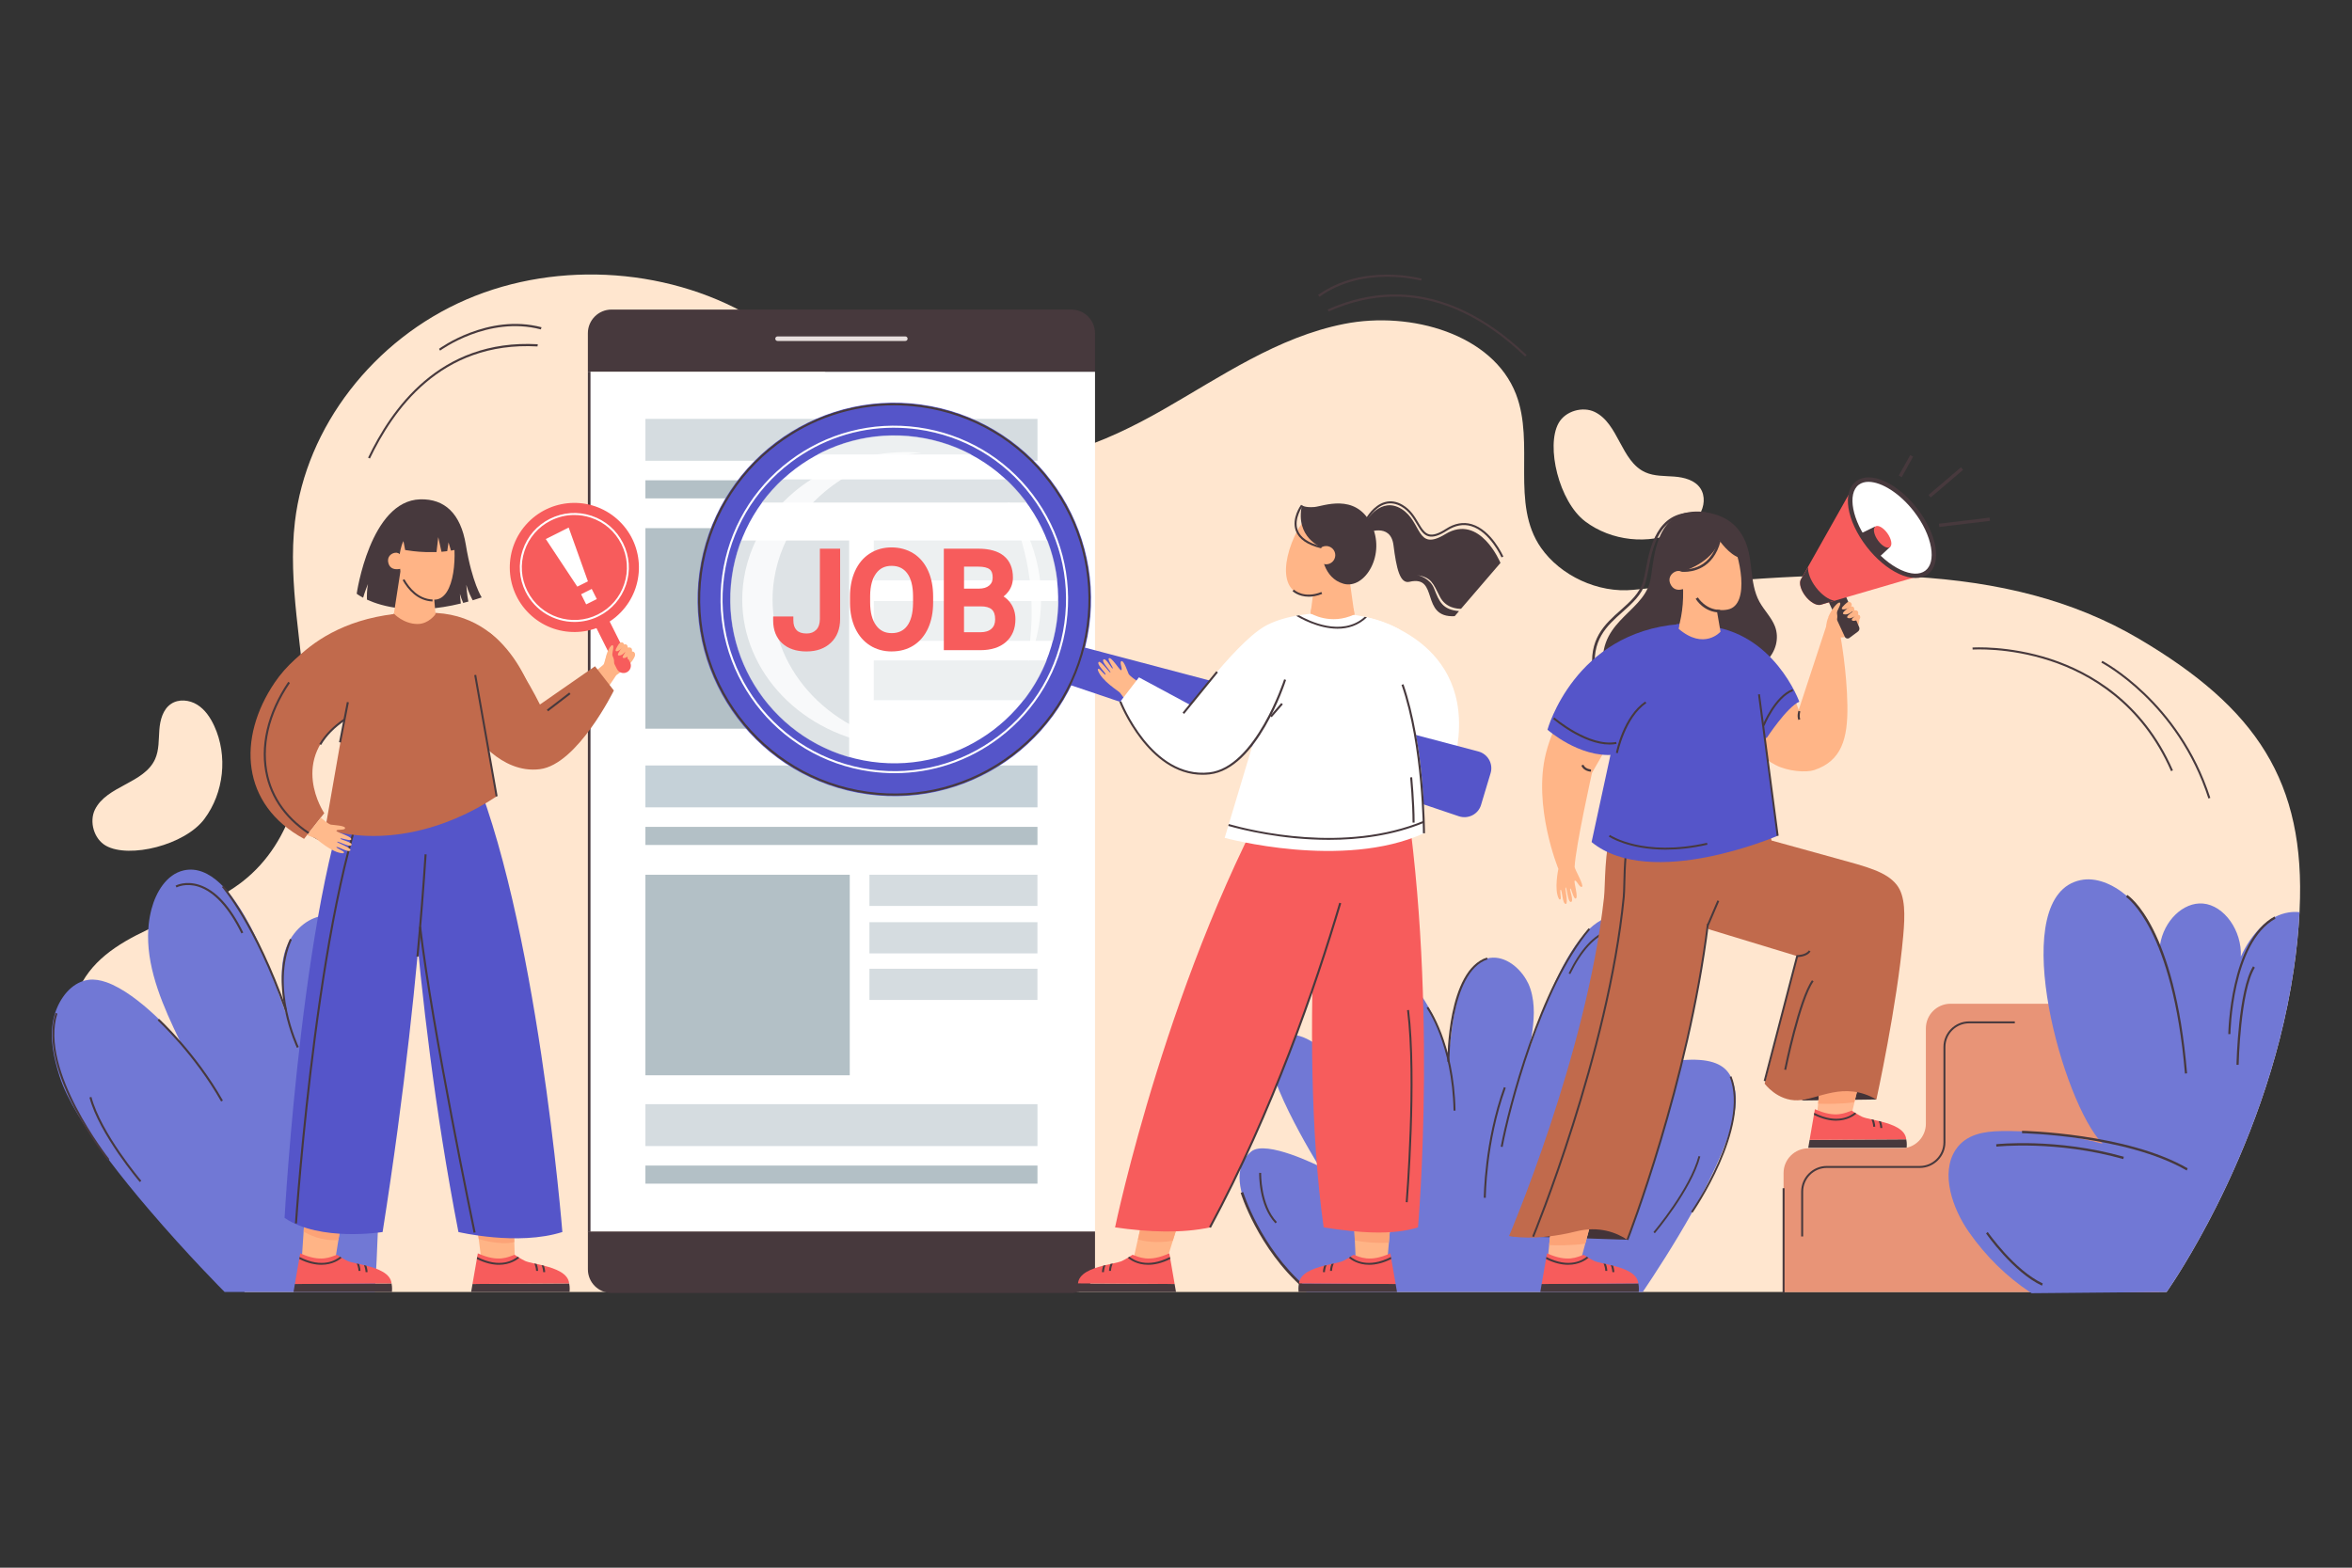 <?xml version="1.0" encoding="UTF-8"?>
<svg id="Layer_1" xmlns="http://www.w3.org/2000/svg" version="1.1" viewBox="0 0 900 600">
  <rect x="0" y="0" width="900" height="600" fill="#333333" stroke="none"/>
  <!-- Generator: Adobe Illustrator 29.0.1, SVG Export Plug-In . SVG Version: 2.1.0 Build 192)  -->
  <defs>
    <style>
      .st0 {
        fill: #ffb587;
      }

      .st1 {
        fill: #ffb78f;
      }

      .st2 {
        fill: #b3c0c6;
      }

      .st3 {
        fill: #443438;
      }

      .st4 {
        fill: #fff;
      }

      .st5 {
        fill: #c16a4c;
      }

      .st6 {
        fill: #fca377;
      }

      .st7 {
        fill: #ffe6cf;
      }

      .st8 {
        opacity: .8;
      }

      .st9 {
        fill: #7178d5;
      }

      .st10 {
        fill: #e8dfde;
      }

      .st11 {
        fill: #f75c5c;
      }

      .st12 {
        fill: #ffb486;
      }

      .st13 {
        fill: #c5d1d8;
      }

      .st14 {
        fill: #d5dce0;
      }

      .st15 {
        fill: #ffba8c;
      }

      .st16 {
        fill: #47393d;
      }

      .st17 {
        opacity: .44;
      }

      .st18 {
        fill: #e89477;
      }

      .st19 {
        fill: #5555c9;
      }
    </style>
  </defs>
  <path class="st7" d="M879.96,348.25c0,.29-.03.58-.05.87-.38,7.51-1.15,14.9-2.23,22.11-5.36,36.25-18.36,68.21-29.56,90.49-9.14,18.17-17.09,29.92-18.74,32.31-.22.31-.33.45-.33.45H93.66s-15.95-14.11-32.92-31.7c-2.32-4.61-4.71-9.37-7.09-13.96-.57-1.11-1.15-2.21-1.72-3.3-5.7-10.9-11.06-20.5-14.33-24.83-9.83-12.99-14.07-30.92-6.02-44.95,0,0,0,0,0-.02,6.11-10.64,17.23-16.54,29.19-21.85,8.84-3.92,18.15-7.52,26.21-12.46.27-.18.54-.34.8-.51,1.36-.85,2.7-1.76,3.99-2.72.35-.26.69-.53,1.04-.79,19.76-15.43,25.05-41.85,24.07-65.87-.96-24.02-6.85-48-4.02-71.89,4.31-36.26,30.08-69.67,65.6-85,35.5-15.33,79.51-12.04,111.96,8.36,27.5,17.29,48.24,46.26,80.73,52.51,25.57,4.93,51.52-5.93,73.8-18.64,22.26-12.7,43.9-27.86,69.45-32.9s56.85,3.99,65.7,26.89c7.3,18.87-2.17,41.98,9.56,58.79,7.44,10.66,21.82,17.48,35.38,16.1,78.85-8.1,142.33-11.44,193.56,18.82,44.66,26.39,63.72,54.45,61.35,103.69Z"/>
  <g>
    <path class="st9" d="M143.46,494.48h-57.51s-14.1-14.12-29.09-31.7c-5.16-6.05-10.43-12.5-15.26-18.93-4.4-5.85-8.46-11.69-11.74-17.18-3.18-5.3-5.65-10.29-7.04-14.64-2.23-6.95-3.86-14.35-2.46-21.52,1.21-6.15,5.07-12.54,10.72-14.77.92-.38,1.9-.63,2.92-.75,2.09-.25,4.35.12,6.69.93,6.29,2.2,13.13,7.6,18.49,12.58.55.51,1.09,1.02,1.6,1.52,4.67,4.49,7.91,8.3,8.15,8.59-.07-.14-.13-.27-.2-.41-6.14-12.66-12.22-26.46-12.07-40.2.02-1.38.09-2.75.23-4.13.21-1.97.56-3.94,1.07-5.9,1.71-6.52,5.76-13.35,12.33-14.84,5.02-1.13,9.71,1.02,13.99,5.05.34.31.66.64,1,.99.95.98,1.89,2.05,2.8,3.19.02,0,.02.02.03.04.29.37.57.74.86,1.12,3.34,4.44,6.35,9.82,8.99,15.3.02.03.03.07.05.11,4.26,8.9,7.52,18.03,9.51,23.7.07.21.15.42.23.63.54,1.54.99,2.79,1.31,3.66.15.39.28.71.38.94-.07-.41-.14-.82-.21-1.24-.16-.94-.31-1.89-.46-2.84-.53-3.39-.95-6.81-.97-10.19-.02-3.4.36-6.76,1.41-10,.26-.79.56-1.56.92-2.32h0c.3-.64.63-1.25.99-1.85,3.5-5.82,9.86-10.05,16.39-8.77,10.19,2,13.74,14.53,15.14,24.82,5.78,42.72.8,119.03.8,119.03Z"/>
    <path class="st16" d="M113.62,401.06c-.11-.23-11.03-23.21-2.67-41.74l.71.32c-8.21,18.19,2.55,40.85,2.66,41.07l-.7.34Z"/>
    <path class="st16" d="M41.24,444.13c-.27-.34-27.12-34.35-20.01-56.44l.74.24c-6.98,21.69,19.6,55.37,19.87,55.71l-.61.49Z"/>
    <path class="st16" d="M53.48,452.4c-.16-.18-15.54-18.34-19.25-32.37l.76-.2c3.66,13.86,18.94,31.89,19.09,32.07l-.6.51Z"/>
    <path class="st16" d="M84.61,421.58c-10.23-18.1-24.15-30.93-24.29-31.06l.53-.58c.14.13,14.14,13.03,24.44,31.25l-.68.39Z"/>
    <path class="st16" d="M109.01,386.7c-11.56-32.83-23.96-47.06-24.09-47.2l.59-.52c.13.14,12.63,14.48,24.24,47.46l-.74.26Z"/>
    <path class="st16" d="M92.38,357.25c-4.78-9.79-10.46-15.97-16.45-17.88-4.91-1.57-8.34.26-8.38.28l-.37-.69c.15-.08,3.76-2,8.99-.33,6.28,2,11.97,8.15,16.91,18.28l-.7.34Z"/>
  </g>
  <g>
    <path class="st9" d="M664.07,423.55c-.44,3.97-1.73,8.6-3.59,13.59-2.19,5.89-5.18,12.27-8.49,18.64-.02.03-.04.07-.06.1-1.43,2.74-2.91,5.47-4.43,8.16-6.92,12.31-14.37,23.73-18.9,30.44h-128.63c-11.72-12.8-35.6-42.04-21.14-53.79,5.64-4.58,25.87,5.62,25.87,5.62,0,0-24.64-39.65-17.89-46.86,12.7-13.57,32.75,17.79,33.26,18.6-.32-1.18-12.21-44.81,2.22-47.43,22.87-4.16,30.04,30.44,31.94,32.82,1.7-7.98,1.77-33.27,14.87-36.62,5.83-1.49,11.65,2.67,14.81,7.95.33.55.63,1.1.9,1.67.33.71.6,1.41.83,2.12.95,2.95,1.29,6,1.28,9.08-.03,3.07-.4,6.18-.88,9.25l-.42,2.58c-.06.38-.13.74-.19,1.12.09-.21.21-.5.35-.85.3-.8.7-1.93,1.19-3.33.07-.19.14-.38.2-.57,1.81-5.15,4.75-13.43,8.6-21.5.02-.05.03-.08.05-.1,2.38-4.97,5.1-9.87,8.12-13.89.26-.34.51-.68.78-1.01,0-.02,0-.03.03-.04.83-1.04,1.67-2.01,2.53-2.89.3-.32.6-.61.9-.9,3.87-3.66,8.11-5.61,12.65-4.58,5.94,1.35,9.59,7.55,11.14,13.47.46,1.77.77,3.56.96,5.35.14,1.25.2,2.49.22,3.74.13,12.47-5.36,25-10.91,36.48-.06.13-.12.25-.18.38.04-.04.45-.19,1.15-.41,3.66-1.15,15.29-4.22,23.82-4.36,9.53-.15,13.39,2.8,15.25,6.45.79,1.57,1.22,3.27,1.57,4.91.03.14.05.27.08.4.37,1.8.4,3.89.14,6.21Z"/>
    <path class="st16" d="M647.66,464.15c.23-.32,22.54-32.62,14.89-52.23l-.66.26c7.51,19.26-14.59,51.24-14.81,51.56l.58.41Z"/>
    <path class="st16" d="M633.23,472.01c.14-.16,14.05-16.64,17.4-29.38l-.68-.18c-3.31,12.58-17.12,28.93-17.25,29.1l.54.46Z"/>
    <path class="st16" d="M607.9,431.19c9.25-16.43,21.83-28.07,21.95-28.18l-.48-.52c-.13.12-12.78,11.83-22.09,28.36l.62.35Z"/>
    <path class="st16" d="M600.87,372.82c4.32-8.88,9.46-14.49,14.87-16.22,4.44-1.42,7.54.23,7.57.25l.34-.62c-.14-.07-3.4-1.82-8.12-.3-5.68,1.82-10.82,7.4-15.29,16.59l.64.31Z"/>
  </g>
  <g>
    <g>
      <g>
        <rect class="st4" x="224.95" y="142.26" width="194.06" height="329.09"/>
        <path class="st16" d="M419.01,127.53v14.72h-194.06v-14.72c0-5,4.05-9.05,9.05-9.05h175.95c5,0,9.05,4.05,9.05,9.05Z"/>
        <path class="st16" d="M224.95,471.34h194.06v14.47c0,5-4.05,9.05-9.05,9.05h-175.95c-5,0-9.05-4.05-9.05-9.05v-14.47Z"/>
        <rect class="st16" x="224.95" y="142.26" width="1" height="329.2"/>
      </g>
      <path class="st10" d="M346.43,130.5h-48.9c-.48,0-.87-.39-.87-.87s.39-.87.87-.87h48.9c.48,0,.87.39.87.87s-.39.87-.87.87Z"/>
    </g>
    <g>
      <g>
        <rect class="st2" x="246.97" y="334.79" width="78.19" height="76.75"/>
        <rect class="st14" x="332.69" y="334.79" width="64.29" height="11.94"/>
        <rect class="st14" x="332.69" y="352.95" width="64.29" height="11.94"/>
        <rect class="st14" x="332.69" y="370.77" width="64.29" height="11.94"/>
      </g>
      <rect class="st14" x="246.97" y="422.6" width="150.02" height="16.03"/>
      <rect class="st2" x="246.97" y="446.09" width="150.02" height="6.93"/>
      <rect class="st13" x="246.97" y="292.97" width="150.02" height="16.03"/>
      <rect class="st2" x="246.97" y="316.47" width="150.02" height="6.93"/>
      <rect class="st2" x="246.97" y="202.14" width="78.19" height="76.75"/>
      <rect class="st14" x="332.69" y="202.14" width="64.29" height="11.94"/>
      <rect class="st14" x="332.69" y="220.3" width="64.29" height="11.94"/>
      <rect class="st14" x="332.69" y="238.11" width="64.29" height="11.94"/>
      <rect class="st14" x="246.97" y="160.32" width="150.02" height="16.03"/>
      <rect class="st2" x="246.97" y="183.82" width="150.02" height="6.93"/>
    </g>
  </g>
  <path class="st16" d="M498.9,493.18c-17.61-15.41-24.09-36.45-24.15-36.66l.96-.29c.06.21,6.47,20.98,23.85,36.19l-.66.75Z"/>
  <path class="st7" d="M78.2,313.44c7.51-10.02,9.02-24.22,3.78-35.6-1.48-3.21-3.53-6.28-6.53-8.14-3-1.86-7.09-2.27-10.01-.29-3.13,2.11-4.19,6.21-4.47,9.98s-.07,7.69-1.62,11.14c-4.19,9.33-18.57,10.17-23.04,19.37-2.2,4.54-.43,11.19,4.26,13.81,8.88,4.96,30.12-.23,37.63-10.26Z"/>
  <path class="st7" d="M606.58,199.56c10.01,7.53,24.2,9.07,35.59,3.86,3.21-1.47,6.29-3.52,8.16-6.52,1.87-3,2.28-7.08.32-10.01-2.1-3.14-6.2-4.2-9.96-4.49-3.76-.29-7.69-.09-11.13-1.65-9.32-4.21-10.13-18.59-19.32-23.08-4.53-2.21-11.18-.46-13.82,4.23-4.98,8.86.17,30.12,10.17,37.66Z"/>
  <g>
    <path class="st16" d="M754.84,248.61l-.06-.78c.14-.01,13.79-.94,29.98,4.37,14.95,4.9,35.19,16.28,46.72,42.63l-.72.31c-11.42-26.09-31.45-37.35-46.25-42.2-16.04-5.26-29.54-4.34-29.68-4.33Z"/>
    <path class="st16" d="M804.09,253.63l.36-.7c.29.15,29.43,15.46,41.34,52.44l-.74.24c-11.8-36.67-40.66-51.84-40.95-51.99Z"/>
  </g>
  <g>
    <path class="st16" d="M205.67,132.59c-37.38-2.08-55.48,24.91-64.11,42.89l-.71-.32c8.72-18.18,27.07-45.52,64.94-43.41l-.12.85Z"/>
    <path class="st16" d="M206.95,126.07c-20.17-5.31-38.36,7.98-38.54,8.12l-.42-.68c.18-.14,18.69-13.67,39.23-8.26l-.26.83Z"/>
  </g>
  <g>
    <path class="st16" d="M508.43,119.21c34.18-15.26,60.72,3.51,75.18,17.23l.55-.56c-14.62-13.88-41.51-32.89-76.14-17.43l.41.75Z"/>
    <path class="st16" d="M504.91,113.58c16.95-12.15,38.69-6.21,38.91-6.15l.15-.79c-.22-.06-22.34-6.12-39.6,6.26l.54.68Z"/>
  </g>
  <g>
    <g>
      <polygon class="st12" points="184.39 483.91 181.95 464.17 196.43 464.17 197.06 483.91 184.39 483.91"/>
      <path class="st6" d="M196.79,475.38c-5.47,1.43-13.6-1.17-13.6-1.17l-.57-4.69,14.02,1.18.15,4.68Z"/>
    </g>
    <g>
      <polygon class="st12" points="115.34 483.91 116.67 464.17 131.15 464.17 128.01 483.91 115.34 483.91"/>
      <path class="st6" d="M130.48,468.38l-.99,6.23c-6.68.39-11.43-2.08-13.29-3.27l.41-6.06,13.88,3.1Z"/>
    </g>
    <path class="st19" d="M215.19,471.53s-9.67-121.44-35.78-180.48l-24.27,1.22s2.07,85.51,20.28,179.26c0,0,22.78,5.41,39.77,0Z"/>
    <path class="st19" d="M146.41,471.53s-23.89,3.86-37.52-5.41c0,0,7.26-131.67,29.48-174.85h26.13s-.85,70.98-18.09,180.25Z"/>
    <path class="st16" d="M138.95,228.77c.64-2.3,1.85-5.23,1.85-5.23-.42,2.2-.43,4.64-.39,5.95,5.67,2.6,17.52,5.99,35.92,1.49-.23-1.89-.34-3.68-.34-3.68.33,1.2.79,2.41,1.25,3.46.66-.17,1.32-.34,1.99-.53-.55-2.34-.79-6.4-.79-6.4.64,2.44,1.91,4.93,2.45,5.92,1.12-.34,2.26-.7,3.43-1.1,0,0-3.67-5.6-6.07-20.16-1.98-11.97-8.12-17.63-17.45-17.38-19.19.51-24.31,36.13-24.31,36.13,0,0,.82.65,2.47,1.53Z"/>
    <path class="st5" d="M205.3,271.01s-7.69-34.62-38.27-36.41c-47.07-2.76-61.54,27.86-61.54,27.86l99.81,8.55Z"/>
    <path class="st12" d="M156.57,199.89c5.2-2.97,14.32-3.1,16.41,3.93,1.93,6.49,1.62,26.06-7.07,25.69-9.08-.39-11.94-7.29-12.75-11.51-.29-1.52-1.78-15.14,3.41-18.11Z"/>
    <path class="st12" d="M153.37,217.66s-4.06,1.25-4.81-2.4c-.68-3.29,3.22-4.57,4.48-3.13l.33,5.53Z"/>
    <path class="st12" d="M211.72,288.47c9.66-7.95,24.1-30.04,24.1-30.04,1.01-.68,5.31-3.64,6.82-6.66.67-1.35.33-2.47-.8-2.42.15-1.26-.42-1.75-1.6-1.49-.08-1.19-.7-1.42-1.52-1.21-.36-2.81-6.09,3.11-6.47,4-.25.6-1.02,2.85-1.2,3.53-.25.9-27.69,20.92-27.69,20.92l8.37,13.37Z"/>
    <g>
      <path class="st11" d="M239.85,257.29c1.39-.7,1.96-2.39,1.26-3.79l-10.27-20.52c-.7-1.39-2.39-1.96-3.79-1.26-1.39.7-1.96,2.39-1.26,3.79l10.27,20.52c.7,1.39,2.39,1.96,3.79,1.26Z"/>
      <circle class="st11" cx="219.78" cy="217.2" r="24.71" transform="translate(-89.16 223.16) rotate(-45.77)"/>
      <path class="st4" d="M201.13,226.53c-2.49-4.98-2.9-10.64-1.14-15.92,1.76-5.29,5.47-9.57,10.45-12.06,4.98-2.49,10.63-2.9,15.92-1.14,5.29,1.76,9.57,5.47,12.06,10.45,2.49,4.98,2.9,10.64,1.14,15.92-1.76,5.29-5.47,9.57-10.45,12.06-2.99,1.5-6.17,2.2-9.3,2.2-7.65,0-15.03-4.22-18.68-11.52ZM210.78,199.23c-4.8,2.4-8.38,6.53-10.07,11.62-1.69,5.09-1.31,10.54,1.1,15.34,4.96,9.91,17.06,13.94,26.97,8.98,4.8-2.4,8.38-6.53,10.07-11.62,1.7-5.09,1.31-10.54-1.1-15.34s-6.53-8.38-11.62-10.07c-2.09-.69-4.23-1.04-6.37-1.04-3.08,0-6.14.72-8.98,2.14Z"/>
      <g>
        <polygon class="st4" points="220.9 224.52 224.97 222.49 217.61 201.91 208.84 206.3 220.9 224.52"/>
        <rect class="st4" x="223.09" y="226.2" width="4.55" height="4.33" transform="translate(529.11 331.69) rotate(153.41)"/>
      </g>
    </g>
    <g>
      <g>
        <path class="st12" d="M242.64,249.92c.42.36.43,1,.01,1.36-.74.65-1.74,1.23-2.2,1.07-.81-.29.17-1.46.91-2.33.32-.38.89-.43,1.27-.1h0Z"/>
        <path class="st12" d="M241.23,249.31c.23.36.18.83-.11,1.13-.74.76-2.05,1.75-2.74,1.31-.44-.28.49-1.57,1.3-2.59.39-.5,1.22-.39,1.56.15h0Z"/>
        <path class="st12" d="M239.37,247.77c.41.29.51.85.22,1.26-.61.88-1.65,1.93-2.81,1.86-.99-.07.38-1.89,1.23-3,.3-.39.85-.47,1.25-.19l.1.07Z"/>
        <path class="st12" d="M238.38,246.16c.49.39.53,1.12.09,1.57-.81.81-1.96,1.63-2.64,1.51-.73-.12.25-1.67,1.01-2.83.34-.52,1.06-.64,1.54-.25h0Z"/>
      </g>
      <path class="st12" d="M231.63,252.76c.3-2.99,2.1-6.26,2.83-5.78.73.48-.47,3.12-.06,4.04.54,1.21.99,2.34.02,4.83l-2.79-3.09Z"/>
    </g>
    <path class="st16" d="M113.64,468.26l-.78-.05c.09-1.32,8.93-132.16,31.39-174.68l.69.37c-22.38,42.37-31.22,173.05-31.3,174.37Z"/>
    <path class="st5" d="M132.69,270.19l-8.24,47.11c21.5,6.46,45.76.66,65.59-12.51l-8.22-46.46-15.29-23.28s-7.45,8.51-15.67-.19l-21.4,8.98,3.22,26.36Z"/>
    <path class="st5" d="M124.08,311.22s-14.3-20.95,7.84-35.88l12.68-35.66v-.24c-14.85-.08-30.81,9.01-39.45,21.74-14.45,21.29-13,46.76,11.2,59.88l7.74-9.85Z"/>
    <path class="st5" d="M234.89,264.27l-7.21-9.27-21.07,14.64s-10.86-22.08-19.8-27.79l-5.72,38.64s10.29,15.8,25.49,13.9c14.42-1.8,28.32-30.12,28.32-30.12Z"/>
    <path class="st16" d="M160.13,366.15l-.78-.07c1.26-13.46,2.31-26.63,3.12-39.13l.78.05c-.81,12.51-1.86,25.69-3.12,39.16Z"/>
    <path class="st16" d="M181.22,471.81c-.16-.78-16.27-78.08-20.86-117.03l.78-.09c4.58,38.92,20.68,116.19,20.85,116.97l-.77.16Z"/>
    <rect class="st16" x="185.56" y="257.97" width=".76" height="47.18" transform="translate(-46.11 36.61) rotate(-10.01)"/>
    <path class="st16" d="M150.06,211.4s1.45-.84,2.9.7c0,0,.38-3.07,1.42-5.01l.65,3.42c1.05.17,4.4.71,8.07.79,1.03.02,3.94,0,3.94,0l.66-5.72,1.24,5.61c.85-.07,1.52-.16,2.2-.25l.49-3.37.94,3.17c.91-.15,1.55-.29,1.86-.36.19-2.4.26-8.89-4.02-12.65-4.92-4.31-15.34-1.94-17.75,3.22-2.41,5.16-2.59,10.45-2.59,10.45Z"/>
    <path class="st12" d="M159.78,238.82c4.31,0,6.87-3.76,6.87-3.76l-1.08-12.47-11.86-7.05-2.99,19.32s3.71,3.96,9.06,3.96Z"/>
    <path class="st16" d="M165.5,230.21l.03-.76c-5.4-.23-8.85-4.36-10.8-7.78l-.66.37c2.04,3.59,5.68,7.91,11.42,8.16Z"/>
    <path class="st16" d="M121.63,321.41c-10.43-5.66-17.23-13.96-19.68-24.01-2.79-11.46.17-24.4,8.34-36.44l.65.44c-8.04,11.85-10.97,24.57-8.23,35.81,2.39,9.83,9.06,17.96,19.29,23.51l-.37.69Z"/>
    <g>
      <path class="st16" d="M180.28,494.48h37.67c.05-.45.14-1.82-.15-3.27-.02-.03-36.99.21-36.99.21l-.53,3.06Z"/>
      <path class="st11" d="M180.81,491.43l36.97-.24c-.36-3.83-5.16-5.63-9.64-6.77-.3-.08-.6-.14-.89-.22-.64-.15-1.27-.29-1.87-.42-.31-.07-.61-.14-.9-.2-1.55-.35-2.84-.64-3.58-.99-.67-.32-1.47-.78-2.18-1.2-.24-.14-.46-.29-.67-.42-.67-.42-1.14-.73-1.14-.73-2.42.79-6.06,3.07-14.07-.55l-.24,1.39-.14.79-1.66,9.57Z"/>
      <g>
        <path class="st16" d="M207.24,484.2c.56,1.29.62,2.68.62,2.7l.76-.03c0-.08-.05-1.21-.48-2.45-.3-.08-.6-.14-.89-.22Z"/>
        <path class="st16" d="M204.47,483.58c.62,1.34.68,2.82.68,2.84l.76-.02c0-.08-.05-1.32-.54-2.62-.31-.07-.61-.14-.9-.2Z"/>
      </g>
      <path class="st16" d="M182.47,481.86c3.3,1.64,6.12,2.21,8.45,2.21,4.32,0,6.96-1.95,7.8-2.68-.24-.14-.46-.29-.67-.42-1.41,1.2-6.56,4.64-15.45.11l-.14.79Z"/>
    </g>
    <g>
      <path class="st16" d="M112.31,494.48h37.67c.05-.45.14-1.82-.15-3.27-.02-.03-36.99.21-36.99.21l-.53,3.06Z"/>
      <path class="st11" d="M112.84,491.43l36.97-.24c-.36-3.83-5.16-5.63-9.64-6.77-.3-.08-.6-.14-.89-.22-.64-.15-1.27-.29-1.87-.42-.31-.07-.61-.14-.9-.2-1.55-.35-2.84-.64-3.58-.99-.67-.32-1.47-.78-2.18-1.2-.24-.14-.46-.29-.67-.42-.67-.42-1.14-.73-1.14-.73-2.42.79-6.06,3.07-14.07-.55l-.24,1.39-.14.79-1.66,9.57Z"/>
      <g>
        <path class="st16" d="M139.28,484.2c.56,1.29.62,2.68.62,2.7l.76-.03c0-.08-.05-1.21-.48-2.45-.3-.08-.6-.14-.89-.22Z"/>
        <path class="st16" d="M136.51,483.58c.62,1.34.68,2.82.68,2.84l.76-.02c0-.08-.05-1.32-.54-2.62-.31-.07-.61-.14-.9-.2Z"/>
      </g>
      <path class="st16" d="M114.51,481.86c3.3,1.64,6.12,2.21,8.45,2.21,4.32,0,6.96-1.95,7.8-2.68-.24-.14-.46-.29-.67-.42-1.41,1.2-6.56,4.64-15.45.11l-.14.79Z"/>
    </g>
    <path class="st16" d="M122.87,285.12l-.68-.39c2.1-3.6,5.3-6.87,9.5-9.71l.44.65c-4.11,2.77-7.23,5.95-9.26,9.45Z"/>
    <rect class="st16" x="123.78" y="276.06" width="15.67" height=".78" transform="translate(-164.91 352.72) rotate(-78.97)"/>
    <rect class="st16" x="208.36" y="268.27" width="10.82" height=".78" transform="translate(-119.37 185.63) rotate(-37.5)"/>
    <path class="st15" d="M122.73,312.94c.73.58,2.99,2.53,3.91,2.68.85.15,5.54.34,5.41,1.33-.14,1.04-3.34.23-3.31,1.07.02.52,6.27,2.2,5.64,3.3-.41.72-4.06-.82-4.13-.37-.07.42,4.82,1.37,4.26,2.47-.58,1.15-5.28-1.74-5.52-1.2-.12.27,5.59,2.32,5.11,3.2-.64,1.18-5.02-1.72-5.36-1.21-.17.25,1.57,1,2.54,1.58.54.32.37.81-.06.79-4.41-.2-9.94-5.56-10.65-5.81-1.05-.38-2.07-.77-3.06-1.17l5.23-6.65Z"/>
  </g>
  <g>
    <g>
      <polygon class="st12" points="530.75 483.91 532.44 464.17 517.96 464.17 518.84 483.91 530.75 483.91"/>
      <path class="st6" d="M532.39,464.48l-.96,11.12c-5.1.33-10.03-.3-13.01-.82l-.52-11.48,14.49,1.18Z"/>
    </g>
    <g>
      <path class="st16" d="M534.57,494.48h-37.67c-.05-.45-.14-1.82.15-3.27.02-.03,36.99.21,36.99.21l.53,3.06Z"/>
      <path class="st11" d="M534.04,491.43l-36.97-.24c.36-3.83,5.16-5.63,9.64-6.77.3-.08.6-.14.89-.22.64-.15,1.27-.29,1.87-.42.31-.07.61-.14.9-.2,1.55-.35,2.84-.64,3.58-.99.67-.32,1.47-.78,2.18-1.2.24-.14.46-.29.67-.42.67-.42,1.14-.73,1.14-.73,2.42.79,6.06,3.07,14.07-.55l.24,1.39.14.79,1.66,9.57Z"/>
      <g>
        <path class="st16" d="M507.6,484.2c-.56,1.29-.62,2.68-.62,2.7l-.76-.03c0-.08.05-1.21.48-2.45.3-.08.6-.14.89-.22Z"/>
        <path class="st16" d="M510.37,483.58c-.62,1.34-.68,2.82-.68,2.84l-.76-.02c0-.08.05-1.32.54-2.62.31-.07.61-.14.9-.2Z"/>
      </g>
      <path class="st16" d="M532.37,481.86c-3.3,1.64-6.12,2.21-8.45,2.21-4.32,0-6.96-1.95-7.8-2.68.24-.14.46-.29.67-.42,1.41,1.2,6.56,4.64,15.45.11l.14.79Z"/>
    </g>
    <g>
      <polygon class="st12" points="445.94 483.91 452.17 464.17 437.69 464.17 433.27 483.91 445.94 483.91"/>
      <path class="st6" d="M452.2,464l-3.43,10.86c-6.52,1.16-11.54.06-13.32-.44l2.47-11.03h5.17l9.12.61Z"/>
    </g>
    <path class="st4" d="M522.53,236.17s39.08,7.16,35.56,45.82c-1.46,16.07-9.83,22.24-9.83,22.24l-8.23-8.65-15.63,5.26-1.86-64.66Z"/>
    <polygon class="st0" points="500.83 239.9 503.57 218.88 516 218.88 518.93 239.9 500.83 239.9"/>
    <path class="st0" d="M507.18,227c7.85-2.21,17.13-13.05,13.66-25.58-2.75-9.94-19.72-7.2-24.25,1.33-7.03,13.23-7.46,29.32,10.59,24.24Z"/>
    <path class="st19" d="M570.38,295.91l-3.66,12.17c-1.07,3.57-4.93,5.53-8.51,4.32l-178.12-60.17c-3.41-1.15-5.3-4.76-4.27-8.17,1.02-3.4,4.59-5.37,8.07-4.46l181.78,48c3.65.96,5.79,4.72,4.71,8.3Z"/>
    <circle class="st4" cx="342.2" cy="229.42" r="71.1" transform="translate(38.23 507.51) rotate(-76.29)"/>
    <path class="st15" d="M435.5,260.93c-.76-.54-3.24-2.2-3.64-3.04-.37-.78-1.82-5.24-2.74-4.85-.96.41.68,3.28-.14,3.47-.5.12-3.81-5.44-4.69-4.54-.58.59,1.88,3.68,1.47,3.88-.38.18-2.62-4.27-3.53-3.43-.95.87,3.1,4.62,2.65,4.99-.23.19-3.74-4.75-4.46-4.05-.96.94,3.02,4.37,2.61,4.84-.2.23-1.39-1.24-2.2-2.02-.45-.43-.88-.14-.74.27,1.38,4.19,8.04,8.07,8.47,8.68.64.91,1.3,1.79,1.95,2.63l4.99-6.83Z"/>
    <path class="st4" d="M342.13,292.65c-2.86,0-5.74-.2-8.62-.6-2.94-.4-5.86-1.02-8.69-1.83-30.11-8.56-49.56-38.43-45.26-69.49.66-4.78,1.87-9.49,3.6-14.02,1.99-5.19,4.67-10.11,7.97-14.62,2.33-3.18,4.99-6.18,7.9-8.89,4.05-3.78,8.56-7.01,13.43-9.59,11.81-6.32,25.11-8.68,38.43-6.83,7.44,1.03,14.53,3.33,21.08,6.83,4.86,2.6,9.37,5.82,13.4,9.59,2.91,2.72,5.56,5.71,7.87,8.89,3.29,4.49,5.98,9.41,7.99,14.62,1.9,4.91,3.17,10.07,3.79,15.32.31,2.63.45,5.32.42,7.99-.02,2.67-.22,5.39-.6,8.07-.34,2.45-.82,4.89-1.43,7.26-.68,2.59-1.51,5.13-2.48,7.54-2.19,5.5-5.15,10.66-8.79,15.32-12.06,15.49-30.66,24.42-50,24.42ZM342.09,166.95c-10.19,0-20.16,2.49-29.25,7.35-4.8,2.56-9.27,5.75-13.26,9.48-2.88,2.68-5.51,5.64-7.8,8.78-3.26,4.46-5.91,9.32-7.87,14.44-1.71,4.47-2.9,9.12-3.55,13.84-4.25,30.67,14.96,60.18,44.7,68.63,2.79.8,5.68,1.4,8.58,1.8,22.03,3.06,44.22-5.96,57.9-23.53,3.59-4.61,6.51-9.7,8.68-15.13.96-2.38,1.78-4.89,2.45-7.45.6-2.34,1.08-4.75,1.41-7.17.37-2.65.57-5.33.59-7.97.03-2.64-.11-5.29-.41-7.89-.61-5.19-1.87-10.28-3.74-15.13-1.98-5.15-4.64-10.01-7.89-14.44-2.29-3.14-4.9-6.1-7.77-8.78-3.98-3.72-8.43-6.91-13.23-9.48-6.47-3.46-13.47-5.73-20.82-6.75-2.91-.4-5.81-.6-8.7-.6Z"/>
    <path class="st19" d="M352.55,154.84c-41.2-5.71-79.21,23.05-84.92,64.24-5.72,41.18,23.04,79.2,64.24,84.92,41.18,5.71,79.2-23.05,84.91-64.23,5.72-41.19-23.04-79.2-64.22-84.92ZM404.32,238.04c-4.76,34.31-36.42,58.26-70.74,53.51-34.31-4.76-58.26-36.43-53.51-70.74,4.76-34.31,36.42-58.27,70.75-53.51,34.31,4.76,58.25,36.43,53.5,70.74Z"/>
    <path class="st4" d="M342.34,295.92c-3.08,0-6.17-.21-9.27-.64-36.31-5.03-61.76-38.67-56.72-74.99,2.44-17.59,11.58-33.19,25.75-43.9,14.16-10.71,31.66-15.27,49.25-12.83,17.59,2.44,33.17,11.58,43.89,25.75,10.71,14.16,15.27,31.65,12.83,49.25-2.44,17.59-11.58,33.18-25.74,43.89-11.67,8.83-25.59,13.47-39.97,13.47ZM342.07,163.7c-14.21,0-27.97,4.59-39.51,13.32-14,10.59-23.03,25.99-25.44,43.38-4.98,35.89,20.17,69.13,56.06,74.11,17.38,2.41,34.67-2.09,48.67-12.68,14-10.59,23.03-25.99,25.44-43.37,2.41-17.39-2.09-34.67-12.68-48.67-10.58-14-25.99-23.03-43.37-25.44-3.06-.42-6.13-.64-9.17-.64Z"/>
    <path class="st16" d="M342.35,304.5c-3.47,0-6.97-.24-10.47-.73-40.99-5.68-69.72-43.66-64.04-84.66,2.75-19.86,13.08-37.46,29.07-49.56,15.99-12.1,35.74-17.24,55.6-14.49,19.86,2.75,37.45,13.08,49.55,29.07,12.09,15.99,17.23,35.74,14.48,55.6-2.75,19.86-13.07,37.46-29.06,49.55-13.17,9.96-28.89,15.21-45.13,15.21ZM342.05,155.12c-16.07,0-31.63,5.19-44.66,15.05-15.82,11.97-26.04,29.39-28.76,49.04-5.62,40.57,22.8,78.15,63.37,83.78,19.65,2.73,39.19-2.37,55.02-14.34,15.82-11.97,26.04-29.38,28.76-49.03,2.73-19.66-2.36-39.2-14.33-55.02-11.97-15.82-29.38-26.04-49.03-28.76-3.46-.48-6.93-.72-10.36-.72Z"/>
    <g class="st17">
      <path class="st2" d="M324.93,206.86v82.99c-29.67-8.43-49.33-37.65-44.98-69.06.67-4.87,1.89-9.53,3.57-13.93h41.4Z"/>
      <path class="st14" d="M404.63,222.09h-70.26v-15.23h66.5c1.87,4.84,3.14,9.95,3.76,15.23Z"/>
      <path class="st14" d="M405.04,230.03c-.02,2.65-.22,5.33-.59,8.03-.34,2.46-.82,4.87-1.42,7.21h-68.66v-15.24h70.68Z"/>
      <path class="st14" d="M400.56,252.76c-2.21,5.53-5.16,10.65-8.74,15.23h-57.46v-15.23h66.2Z"/>
      <path class="st14" d="M371.79,173.96h-59.14c11.29-6.04,24.54-8.68,38.19-6.79,7.55,1.05,14.6,3.39,20.95,6.79Z"/>
      <path class="st2" d="M392.92,192.33h-101.47c2.34-3.2,4.97-6.16,7.85-8.84h85.8c2.89,2.7,5.51,5.66,7.82,8.84Z"/>
    </g>
    <path class="st11" d="M506.5,469.76c13.69,2.15,26.42,3.04,36.1,0,0,0,8.19-91.79-6.33-176.12l-29.03.13s-11.17,101.35-.74,175.99Z"/>
    <path class="st11" d="M426.68,469.76c13.22,1.87,25.58,2.3,36.32,0,44.55-82.64,63.19-175.99,63.19-175.99h-34.42c-44.46,76.59-65.09,175.99-65.09,175.99Z"/>
    <path class="st4" d="M455.36,269.75l-19.54-10.51-7.12,9.26s11.52,30.02,34.1,27.5c18.07-2.02,28.96-35.88,28.96-35.88l-36.4,9.65Z"/>
    <path class="st4" d="M544.88,318.91c-31.08,14.15-76.25,1.76-76.25,1.76l1.38-4.58.21-.71,11.75-39.12-30.9-.37s20.7-29.04,32.75-36.11c3.15-1.84,7.37-3.24,12.14-4.11.37-.07.75-.13,1.13-.19,7.76-1.27,16.84-1.18,25.12.57.29.06.58.12.87.19,4.64,1.05,9,2.63,12.7,4.8,0,0-2.22,12.48.89,20.95,7.06,19.27,8.13,42.29,8.24,52.1,0,.28,0,.54,0,.79.02,2.55-.03,4.02-.03,4.02Z"/>
    <rect class="st16" x="449.07" y="264.71" width="20.45" height=".78" transform="translate(-36.35 453.7) rotate(-50.83)"/>
    <path class="st16" d="M505.65,209.48s-10.13-3.8-7.46-16.06c0,0,1.17.93,4.76.63,3.29-.27,15.49-5.43,21.62,6.3,6.08,11.63-2.27,25.45-10.53,23.05-7.62-2.21-8.53-11.26-8.4-13.93Z"/>
    <circle class="st0" cx="507.45" cy="212.48" r="3.5"/>
    <path class="st16" d="M542.17,220.08c1.18.24,5.08,1.33,6.61,5.2,1.97,5.02,3.18,8.04,9.53,8.61l-1.67,1.94c-13.39.71-5.79-15.87-17.31-13.16-3.66.86-4.99-5.15-6.11-14.02-1.12-8.88-10.35-4.64-10.35-4.64l-.12-4.56s5.58-9.62,13.55-4.65c7.97,4.97,5.5,16.47,16.77,9.62,13.24-8.04,21.09,11.02,21.09,11.02l-15.09,17.56c-1.44.02-5.87-.28-8.07-4.59-2.73-5.35-3.23-7.36-8.84-8.34Z"/>
    <path class="st16" d="M500.76,228.37c-3.93,0-6.06-2.03-6.18-2.15l.55-.56c.15.15,3.79,3.58,10.51.92l.29.73c-1.97.78-3.69,1.07-5.17,1.07Z"/>
    <path class="st0" d="M518.29,235.16c-9.16,4.31-16.77-.4-16.77-.4l.21-1.68,16.22-.21.34,2.29Z"/>
    <path class="st16" d="M544.91,314.9c-11.96,4.92-24.77,6.53-36.43,6.53-17.94,0-33.18-3.83-38.48-5.33l.21-.71c8.69,2.48,44.47,11.28,74.68-1.29,0,.28,0,.54,0,.79Z"/>
    <path class="st16" d="M544.49,318.91c0-.33-.11-33.6-8.19-56.78l.74-.26c8.13,23.3,8.24,56.7,8.24,57.04h-.78Z"/>
    <path class="st16" d="M523.08,236.25c-3.39,3.26-7.38,4.37-11.27,4.37-7.49,0-14.53-4.13-15.84-4.93.37-.07.75-.13,1.13-.19,3.56,2.05,16.38,8.45,25.12.57.29.06.58.12.87.19Z"/>
    <g>
      <path class="st16" d="M450,494.48h-37.67c-.05-.45-.14-1.82.15-3.27.02-.03,36.99.21,36.99.21l.53,3.06Z"/>
      <path class="st11" d="M449.47,491.43l-36.97-.24c.36-3.83,5.16-5.63,9.64-6.77.3-.08.6-.14.89-.22.64-.15,1.27-.29,1.87-.42.31-.07.61-.14.9-.2,1.55-.35,2.84-.64,3.58-.99.67-.32,1.47-.78,2.18-1.2.24-.14.46-.29.67-.42.67-.42,1.14-.73,1.14-.73,2.42.79,6.06,3.07,14.07-.55l.24,1.39.14.79,1.66,9.57Z"/>
      <g>
        <path class="st16" d="M423.04,484.2c-.56,1.29-.62,2.68-.62,2.7l-.76-.03c0-.08.05-1.21.48-2.45.3-.08.6-.14.89-.22Z"/>
        <path class="st16" d="M425.8,483.58c-.62,1.34-.68,2.82-.68,2.84l-.76-.02c0-.08.05-1.32.54-2.62.31-.07.61-.14.9-.2Z"/>
      </g>
      <path class="st16" d="M447.81,481.86c-3.3,1.64-6.12,2.21-8.45,2.21-4.32,0-6.96-1.95-7.8-2.68.24-.14.46-.29.67-.42,1.41,1.2,6.56,4.64,15.45.11l.14.79Z"/>
    </g>
    <path class="st16" d="M574.55,213.32c-.04-.1-4.43-9.82-11.58-11.95-3.01-.9-6.11-.33-9.23,1.68-3,1.93-5.22,2.64-7,2.22-2.1-.5-3.26-2.46-4.61-4.73-1.37-2.31-2.92-4.94-5.84-6.64-2.06-1.21-4.12-1.54-6.11-.99-4.16,1.15-6.74,5.81-6.76,5.85l-.69-.37c.11-.2,2.75-4.99,7.24-6.23,2.21-.61,4.46-.25,6.72,1.07,3.09,1.81,4.7,4.53,6.11,6.92,1.26,2.12,2.34,3.95,4.12,4.37,1.56.37,3.59-.31,6.39-2.12,3.32-2.14,6.64-2.74,9.88-1.77,7.5,2.24,11.89,11.97,12.07,12.38l-.71.32Z"/>
    <path class="st16" d="M505.56,209.86c-5.3-1.28-8.57-3.55-9.73-6.73-1.73-4.75,1.89-9.73,2.04-9.94l.63.46s-3.52,4.85-1.94,9.21c1.06,2.92,4.15,5.02,9.18,6.24l-.18.76Z"/>
    <path class="st16" d="M463.34,469.94l-.69-.37c23.94-44.41,40.3-91.98,49.82-124.07l.75.22c-9.52,32.12-25.91,79.75-49.88,124.22Z"/>
    <rect class="st16" x="485.2" y="271.36" width="6.51" height=".78" transform="translate(-36.69 463.24) rotate(-49.12)"/>
    <path class="st16" d="M541.3,314.82h-.78c0-7.61-.92-17.17-.93-17.27l.78-.08c0,.1.93,9.69.93,17.35Z"/>
    <path class="st16" d="M460.15,296.53c-20.86,0-31.7-27.6-31.82-27.89l.73-.28c.11.3,11.68,29.7,33.69,27.25,17.61-1.97,28.52-35.28,28.63-35.62l.74.24c-.45,1.39-11.18,34.13-29.29,36.15-.92.1-1.81.15-2.69.15Z"/>
    <g>
      <g class="st8">
        <path class="st4" d="M393.34,252.69c.68-5.41,1.22-10.53,1.39-15.63.12-5.08-.07-10.11-.7-15.06-.61-4.97-1.66-9.86-3.05-14.76-1.43-4.89-3.25-9.72-5.25-14.79l.32-.23c1.6,2.13,3.06,4.35,4.37,6.67,1.3,2.32,2.45,4.73,3.45,7.2,2,4.94,3.36,10.14,4.04,15.43.65,5.29.61,10.67-.09,15.95-.35,2.64-.86,5.26-1.54,7.83-.7,2.57-1.56,5.09-2.58,7.55l-.36-.15Z"/>
      </g>
      <g class="st8">
        <path class="st4" d="M349.84,285.26c-2.96-.36-5.84-.91-8.64-1.63-29.67-7.56-49.33-33.77-44.98-61.95.67-4.37,1.89-8.55,3.57-12.5,2.01-4.7,4.69-9.07,7.92-13.04,2.34-2.87,4.97-5.52,7.85-7.93,4-3.35,8.49-6.24,13.34-8.55,7.23-3.47,15.26-5.68,23.68-6.39-12.62-1.04-24.78,1.36-35.27,6.39-4.85,2.32-9.34,5.2-13.34,8.55-2.88,2.41-5.51,5.06-7.85,7.93-3.23,3.96-5.91,8.34-7.92,13.04-1.68,3.95-2.9,8.13-3.57,12.5-4.36,28.18,15.31,54.39,44.98,61.95,2.79.72,5.68,1.26,8.64,1.63,4.91.61,9.76.69,14.49.3-.97-.08-1.94-.18-2.91-.3ZM349.84,285.26c-2.96-.36-5.84-.91-8.64-1.63-29.67-7.56-49.33-33.77-44.98-61.95.67-4.37,1.89-8.55,3.57-12.5,2.01-4.7,4.69-9.07,7.92-13.04,2.34-2.87,4.97-5.52,7.85-7.93,4-3.35,8.49-6.24,13.34-8.55,7.23-3.47,15.26-5.68,23.68-6.39-12.62-1.04-24.78,1.36-35.27,6.39-4.85,2.32-9.34,5.2-13.34,8.55-2.88,2.41-5.51,5.06-7.85,7.93-3.23,3.96-5.91,8.34-7.92,13.04-1.68,3.95-2.9,8.13-3.57,12.5-4.36,28.18,15.31,54.39,44.98,61.95,2.79.72,5.68,1.26,8.64,1.63,4.91.61,9.76.69,14.49.3-.97-.08-1.94-.18-2.91-.3Z"/>
      </g>
    </g>
    <g>
      <g>
        <path class="st11" d="M315.21,211.5h4.75v25.38c0,3.43-1.03,6.11-3.09,8.05-2.06,1.94-4.8,2.9-8.23,2.9s-6.33-.91-8.32-2.73c-1.99-1.82-2.98-4.37-2.98-7.65h4.73c0,2.05.56,3.65,1.69,4.8,1.12,1.15,2.75,1.72,4.89,1.72,1.95,0,3.53-.62,4.74-1.85,1.21-1.23,1.82-2.95,1.83-5.17v-25.45Z"/>
        <path class="st11" d="M355.57,230.58c0,3.51-.59,6.58-1.77,9.19-1.18,2.62-2.85,4.61-5.02,5.99-2.17,1.38-4.69,2.07-7.58,2.07s-5.32-.69-7.51-2.08c-2.18-1.39-3.88-3.36-5.08-5.93-1.21-2.57-1.83-5.54-1.86-8.92v-2.58c0-3.45.6-6.49,1.8-9.13,1.2-2.64,2.89-4.66,5.08-6.07,2.19-1.4,4.7-2.1,7.52-2.1s5.4.69,7.59,2.08c2.19,1.39,3.88,3.4,5.06,6.03,1.18,2.63,1.77,5.7,1.77,9.19v2.26ZM350.87,228.26c0-4.25-.85-7.51-2.56-9.78-1.71-2.27-4.09-3.41-7.16-3.41s-5.34,1.14-7.05,3.41c-1.71,2.27-2.6,5.43-2.65,9.46v2.63c0,4.12.87,7.36,2.6,9.71,1.73,2.36,4.11,3.53,7.15,3.53s5.41-1.11,7.09-3.34c1.67-2.22,2.54-5.41,2.58-9.56v-2.66Z"/>
        <path class="st11" d="M362.66,247.34v-35.84h11.72c3.89,0,6.81.8,8.77,2.41,1.96,1.61,2.94,3.99,2.94,7.14,0,1.67-.48,3.15-1.43,4.44-.95,1.29-2.25,2.29-3.89,2.99,1.94.54,3.47,1.57,4.59,3.09,1.12,1.52,1.69,3.33,1.69,5.43,0,3.22-1.04,5.74-3.13,7.58-2.08,1.84-5.03,2.76-8.84,2.76h-12.43ZM367.39,226.79h7.14c2.07,0,3.72-.52,4.96-1.55,1.24-1.04,1.86-2.44,1.86-4.22,0-1.97-.57-3.41-1.72-4.3-1.15-.9-2.9-1.34-5.24-1.34h-6.99v11.42ZM367.39,230.58v12.9h7.8c2.2,0,3.93-.57,5.21-1.71,1.27-1.14,1.91-2.71,1.91-4.71,0-4.32-2.35-6.47-7.04-6.47h-7.88Z"/>
      </g>
      <g>
        <path class="st11" d="M308.64,249.33c-3.93,0-7.07-1.05-9.33-3.13-2.3-2.11-3.46-5.06-3.46-8.76v-1.5h7.73v1.5c0,1.66.41,2.89,1.26,3.75.84.86,2.08,1.27,3.81,1.27,1.55,0,2.75-.46,3.67-1.4.93-.95,1.39-2.3,1.41-4.13v-26.94h7.75v26.88c0,3.84-1.2,6.92-3.56,9.14-2.34,2.2-5.45,3.31-9.26,3.31ZM298.92,238.94c.24,2.13,1.04,3.79,2.41,5.05,1.69,1.55,4.15,2.34,7.31,2.34s5.42-.82,7.21-2.5c1.76-1.66,2.62-3.93,2.62-6.96v-23.88h-1.75v23.95c-.02,2.62-.78,4.71-2.26,6.22-1.49,1.52-3.45,2.3-5.81,2.3-2.54,0-4.55-.73-5.96-2.17-1.1-1.13-1.78-2.59-2.02-4.35h-1.74Z"/>
        <path class="st11" d="M341.2,249.33c-3.1,0-5.9-.78-8.31-2.31-2.42-1.53-4.31-3.74-5.64-6.56-1.29-2.75-1.97-5.96-2-9.55v-2.6c0-3.65.65-6.93,1.93-9.75,1.31-2.9,3.21-5.16,5.64-6.71,2.42-1.55,5.23-2.34,8.33-2.34s5.97.78,8.4,2.31c2.43,1.54,4.33,3.79,5.62,6.68,1.26,2.81,1.9,6.11,1.9,9.81v2.26c0,3.71-.64,7.01-1.9,9.81-1.3,2.88-3.18,5.11-5.58,6.64-2.4,1.53-5.22,2.3-8.39,2.3ZM341.15,212.51c-2.52,0-4.78.63-6.71,1.87-1.93,1.24-3.46,3.06-4.53,5.42-1.1,2.43-1.66,5.3-1.66,8.51v2.58c.03,3.13.61,5.92,1.72,8.29,1.08,2.29,2.6,4.08,4.53,5.3,1.93,1.23,4.18,1.85,6.7,1.85s4.86-.62,6.78-1.83c1.91-1.21,3.41-3.01,4.46-5.34,1.09-2.41,1.64-5.3,1.64-8.58v-2.26c0-3.27-.55-6.15-1.64-8.58-1.05-2.35-2.56-4.16-4.49-5.38-1.94-1.23-4.22-1.85-6.79-1.85ZM341.2,245.32c-3.52,0-6.34-1.39-8.36-4.14-1.92-2.61-2.89-6.17-2.89-10.6v-2.63c.05-4.36,1.04-7.84,2.95-10.37,2-2.66,4.78-4.01,8.25-4.01s6.36,1.35,8.36,4.01c1.9,2.53,2.86,6.12,2.86,10.68v2.66c-.05,4.48-1.02,7.99-2.89,10.46-1.96,2.61-4.75,3.93-8.29,3.93ZM341.15,216.57c-2.51,0-4.43.92-5.85,2.81-1.51,2-2.3,4.89-2.34,8.58v2.62c0,3.77.78,6.74,2.31,8.82,1.44,1.97,3.39,2.92,5.94,2.92s4.5-.9,5.89-2.74c1.47-1.95,2.24-4.87,2.28-8.68v-2.64c0-3.9-.76-6.89-2.26-8.88-1.42-1.89-3.37-2.81-5.96-2.81Z"/>
        <path class="st11" d="M375.09,248.84h-13.93v-38.84h13.22c4.23,0,7.5.93,9.73,2.75,2.32,1.9,3.49,4.69,3.49,8.3,0,1.99-.58,3.79-1.72,5.33-.53.71-1.14,1.35-1.85,1.91.99.63,1.84,1.43,2.55,2.39,1.31,1.77,1.98,3.9,1.98,6.32,0,3.65-1.22,6.58-3.63,8.71-2.36,2.08-5.66,3.13-9.83,3.13ZM364.16,245.84h10.93c3.41,0,6.05-.8,7.84-2.38,1.76-1.55,2.62-3.67,2.62-6.46,0-1.79-.45-3.27-1.39-4.53-.93-1.25-2.17-2.08-3.79-2.54l-4.09-1.14,3.9-1.68c1.4-.6,2.48-1.42,3.27-2.5.76-1.03,1.13-2.19,1.13-3.55,0-2.7-.78-4.66-2.39-5.98-1.68-1.37-4.31-2.07-7.82-2.07h-10.22v32.84ZM375.19,244.97h-9.3v-15.9h9.38c5.51,0,8.54,2.83,8.54,7.97,0,2.44-.81,4.4-2.41,5.83-1.55,1.39-3.64,2.09-6.21,2.09ZM368.89,241.97h6.3c1.83,0,3.21-.43,4.2-1.33.95-.85,1.41-2.03,1.41-3.6,0-3.49-1.66-4.97-5.54-4.97h-6.38v9.9ZM374.53,228.29h-8.64v-14.42h8.49c2.71,0,4.73.54,6.16,1.66,1.53,1.19,2.3,3.04,2.3,5.49,0,2.23-.81,4.04-2.4,5.37-1.51,1.26-3.5,1.9-5.92,1.9ZM368.89,225.29h5.64c1.72,0,3.03-.39,4-1.2.9-.75,1.32-1.73,1.32-3.07,0-1.5-.37-2.52-1.15-3.12-.87-.68-2.33-1.03-4.32-1.03h-5.49v8.42Z"/>
      </g>
    </g>
  </g>
  <g>
    <path class="st16" d="M650.77,195.84c10.51.91,14.54,6.3,16.49,10.1s2.43,8.05,2.92,12.21,1.02,8.41,3.08,12.17c1.77,3.23,4.62,5.99,5.93,9.4,1.72,4.46.4,9.74-3.3,13.25-9.58-3.15-19.06-5.54-28.64-8.69,2.32-14.62,3.53-48.43,3.53-48.43Z"/>
    <g>
      <path class="st16" d="M613.87,258.34c-3.96-20.32,14.26-23.2,17.47-35.58,1.75-6.76.9-26.69,17.66-26.98,15.21-.27,17.01,17.12,17.01,17.12l-4.31-5.8-16.75,1.14c.11,5.51-1.62,9.03-1.62,9.03l9.66,11.04-9.65,25.42-29.46,4.62Z"/>
      <path class="st16" d="M609.55,257.54c-1.88-12.93,4.46-18.57,10.6-24.03,3.68-3.27,7.16-6.37,8.57-10.9.36-1.17.67-2.77,1.02-4.63,1.58-8.33,4.21-22.22,18.4-21.83l-.03,1c-13.28-.4-15.77,12.49-17.39,21.02-.36,1.88-.67,3.51-1.05,4.74-1.49,4.8-5.07,7.98-8.86,11.35-5.94,5.28-12.08,10.74-10.27,23.14l-.99.14Z"/>
    </g>
    <polygon class="st3" points="709.55 412.29 718.01 420.8 689.26 421.2 709.55 412.29"/>
    <path class="st1" d="M695.31,426.5l1.4-14.11h15.19l-3.3,13.7s-1.76,4.59-6.86,4.42c-4.91-.16-6.43-4.01-6.43-4.01Z"/>
    <polygon class="st3" points="622.74 474.5 578.31 473.06 610.05 465 622.74 474.5"/>
    <path class="st1" d="M608.87,467.56l-2.26,8.42-1.56,5.79s-1.41,3.29-6.34,3.91c-4.87.61-6.43-4.01-6.43-4.01l.51-5.13.9-8.98h15.18Z"/>
    <path class="st6" d="M608.87,467.56l-2.26,8.42c-5.11.77-11.14.66-13.82.56l.9-8.98h15.18Z"/>
    <path class="st6" d="M711.77,413.43l-2.26,8.42c-5.11.77-11.14.66-13.82.56l.9-8.98h15.18Z"/>
    <path class="st5" d="M622.74,474.5s34.12-87.39,33.11-159.48l-38.85.89c-3.23,10.03-2.68,22.82-3.22,27.61-6.72,60.41-36.34,129.54-36.34,129.54,0,0,9.9,2.18,25.65-1.76,8.76-2.19,15.37.41,19.65,3.2h0Z"/>
    <path class="st16" d="M586.99,473.45l-.69-.29c.29-.69,28.79-70.14,34.66-129.88.12-1.24.17-3.06.22-5.17.14-6,.36-15.06,2.66-22.55l.72.22c-2.27,7.39-2.49,16.39-2.63,22.34-.05,2.13-.09,3.96-.22,5.23-5.89,59.85-34.43,129.4-34.72,130.1Z"/>
    <path class="st5" d="M675.25,414.75s4.81,6.64,12.7,6.37c7.89-.27,17.43-7.54,30.06-.32,0,0,7.91-35.95,10.27-62.71.68-7.69.9-15.12-2.48-19.42-4.01-5.12-11.67-6.96-23.08-10.12-13.34-3.7-24.83-6.86-24.83-6.86l-2.02-8.22-35.67.83,13.57,41.32,33.92,10.32-12.45,48.81Z"/>
    <path class="st0" d="M704.36,243.96c3.15.2,6.76-3.03,7.04-6.04.15-1.55.74-2.46-.44-2.59.36-1.26-.15-1.85-1.42-1.77.11-1.23-.5-1.56-1.38-1.47.08-2.93-6.78,1.96-7.49,2.66-1.74,1.72-1.9,5.03-1.9,5.03l-10.49,31.92-2.93-8.12-21.97,11.85s5.5,11.98,16.17,17.42c4.73,2.42,11.66,2.88,14.65,1.88,10.55-3.52,12.9-12.07,12.71-24.76-.2-13.19-2.56-26-2.56-26Z"/>
    <path class="st19" d="M609.02,322.28c22.68,18.57,71.21-2.4,71.21-2.4l-7.15-54.15-13.37-24.42s-6.92,7.96-15.85-1.33l-27.71,10.28,1.84,30.62s-8.96,41.41-8.96,41.41Z"/>
    <path class="st19" d="M613.44,281.31l62.61,1.12s7.7-11.8,12.46-13.87c0,0-9.69-26.86-35.93-29.06-3.89-.33-7.55-.56-11.01-.62l-28.13,42.44Z"/>
    <path class="st0" d="M642.19,240.53c1.76-5.85,2.27-12.3,1.57-19.35l12.22,6.83,2.38,13.76s-6.33,7.29-16.17-1.23Z"/>
    <path class="st0" d="M662.09,205.84c3.53,6.02,7.96,25.68-.98,27.45-9.35,1.85-15.79-8.37-15.79-8.37,0,0-4.27,2.51-6.11-1.35-1.66-3.48,2.43-5.99,4.24-4.72,0,0-3.61-8.64.97-12.9,4.58-4.25,13.85-6.63,17.68-.11Z"/>
    <path class="st16" d="M688.88,275.27c-.51-1.35.03-2.96.04-2.98l-.75-.24c-.03.08-.63,1.89-.03,3.5l.74-.28Z"/>
    <path class="st16" d="M643.45,218.84s11.74-3.19,14.47-12c0,0,3.8,5.52,7.79,6.65,0,0,.91-12.96-10.7-13.67-11.61-.71-15.72,10.81-14.31,14.64.91,2.45,2.75,4.38,2.75,4.38Z"/>
    <g>
      <g>
        <path class="st4" d="M714.94,208.7c7.3,9.46,17.27,14.12,22.27,10.4,5-3.72,3.13-14.4-4.16-23.86-7.3-9.46-17.27-14.12-22.27-10.4-5,3.72-3.13,14.4,4.16,23.86Z"/>
        <polygon class="st16" points="717.51 201.51 711.43 204.48 717.85 214.35 723.32 209.28 717.51 201.51"/>
        <path class="st11" d="M718.62,206.87c1.56,2.16,3.63,3.28,4.61,2.5.98-.78.51-3.17-1.05-5.33-1.56-2.16-3.63-3.28-4.61-2.5-.98.78-.51,3.17,1.05,5.33Z"/>
        <path class="st16" d="M698.64,227.97l7.29,15.75c.31.66,1.16.87,1.75.43l3.28-2.44c.53-.39.71-1.09.46-1.68l-7.58-17.57-5.19,5.52Z"/>
        <path class="st11" d="M690.84,228.12c1.8,2.33,4.15,3.67,5.71,3.38l39.27-11.46c-6.79,1.66-15.02-3.73-20.88-11.33-5.32-6.89-9.14-16.18-5.62-22.8l-20.29,36.01c-.62,1.42.07,3.93,1.82,6.2Z"/>
        <path class="st16" d="M690.84,228.12c1.8,2.33,4.15,3.67,5.71,3.38l5.38-1.61c-2.08-.29-4.8-2.15-7.01-5.02-2.15-2.79-3.25-5.79-3.04-7.84l-2.86,4.88c-.62,1.42.07,3.93,1.82,6.2Z"/>
        <path class="st16" d="M726.57,219.6c-4.33-2.02-8.7-5.71-12.31-10.39-7.7-9.98-9.45-20.97-4-25.03,5.45-4.06,15.76.58,23.45,10.56,3.61,4.68,6.04,9.81,6.85,14.45.84,4.83-.17,8.59-2.85,10.58-1.33.99-2.98,1.47-4.85,1.45-1.9-.02-4.03-.56-6.3-1.62ZM711.29,185.51c-4.54,3.38-2.56,13.77,4.33,22.69,3.45,4.47,7.6,7.98,11.68,9.89,3.91,1.82,7.24,1.95,9.39.35,2.15-1.6,2.94-4.79,2.21-8.97-.76-4.38-3.08-9.25-6.53-13.72-5.33-6.91-12.32-11.28-17.31-11.34-1.46-.02-2.74.34-3.77,1.1Z"/>
      </g>
      <g>
        <polygon class="st16" points="742.08 201.68 761.49 199.35 761.34 198.11 741.93 200.44 742.08 201.68"/>
        <polygon class="st16" points="738.79 190.39 751.2 179.81 750.36 178.86 737.95 189.44 738.79 190.39"/>
        <polygon class="st16" points="727.68 182.63 732.07 174.77 730.95 174.17 726.56 182.03 727.68 182.63"/>
      </g>
    </g>
    <path class="st0" d="M596.32,332.51s-1.77,8.09.23,11.55c.22.39.74.27.71-.39-.05-1.18-.38-3.14-.07-3.13.63.01.59,5.51,1.98,5.42,1.03-.08-.42-6.26-.12-6.31.61-.09.75,5.68,2.08,5.55,1.26-.12-.67-4.97-.27-5.14.43-.19,1.16,3.89,2.01,3.85,1.3-.05-.76-6.52-.32-6.82.7-.5,1.81,2.79,2.78,2.32.93-.44-2.83-6.84-2.8-7.6.35-7.71,6.66-36.02,6.66-36.02l11.58-20.24-19.91-7.75s-6.38,9.03-9.27,20.35c-5.17,20.28,4.71,44.36,4.71,44.36Z"/>
    <path class="st19" d="M592.15,279.28s12.12,10.78,25.43,9.59l20.89-21.63.34-2.31.12-.87,2-13.67.12-.83,1.32-9.04.24-1.65c-40.27,3.18-50.46,40.4-50.46,40.4Z"/>
    <g>
      <path class="st0" d="M711.68,235.69c.33.47.16,1.11-.35,1.36-.92.45-2.1.75-2.52.47-.74-.51.57-1.4,1.55-2.07.43-.29,1.02-.18,1.32.24h0Z"/>
      <path class="st0" d="M710.42,234.7c.13.42-.04.87-.42,1.1-.95.56-2.55,1.19-3.13.56-.37-.4.92-1.43,2.02-2.22.53-.39,1.34-.06,1.54.57h0Z"/>
      <path class="st0" d="M708.95,232.66c.33.4.29.98-.11,1.31-.86.71-2.2,1.48-3.35,1.09-.98-.33.89-1.77,2.05-2.65.41-.31.99-.24,1.32.15l.09.1Z"/>
      <path class="st0" d="M708.37,230.79c.39.52.23,1.26-.33,1.58-1.04.59-2.42,1.09-3.08.79-.71-.32.71-1.6,1.79-2.54.49-.43,1.24-.35,1.63.17h0Z"/>
      <path class="st0" d="M699.65,236.08c1.11-2.89,3.82-6.06,4.43-5.39.61.67-1.31,2.97-1.15,4,.22,1.35.37,2.6-1.28,4.81l-2.01-3.42Z"/>
    </g>
    <path class="st16" d="M608.77,295.33l.04-.83s-2.22-.11-2.92-1.82l-.79.32c.9,2.21,3.55,2.34,3.67,2.34Z"/>
    <g>
      <path class="st16" d="M691.92,439.32h37.67c.05-.45.14-1.82-.15-3.27-.02-.03-36.99.21-36.99.21l-.53,3.06Z"/>
      <path class="st11" d="M692.45,436.26l36.97-.24c-.36-3.83-5.16-5.63-9.64-6.77-.3-.08-.6-.14-.89-.22-.64-.15-1.27-.29-1.87-.42-.31-.07-.61-.14-.9-.2-1.55-.35-2.84-.64-3.58-.99-.67-.32-1.47-.78-2.18-1.2-.24-.14-.46-.29-.67-.42-.67-.42-1.14-.73-1.14-.73-2.42.79-6.06,3.07-14.07-.55l-.24,1.39-.14.79-1.66,9.57Z"/>
      <g>
        <path class="st16" d="M718.89,429.03c.56,1.29.62,2.68.62,2.7l.76-.03c0-.08-.05-1.21-.48-2.45-.3-.08-.6-.14-.89-.22Z"/>
        <path class="st16" d="M716.12,428.41c.62,1.34.68,2.82.68,2.84l.76-.02c0-.08-.05-1.32-.54-2.62-.31-.07-.61-.14-.9-.2Z"/>
      </g>
      <path class="st16" d="M694.11,426.7c3.3,1.64,6.12,2.21,8.45,2.21,4.32,0,6.96-1.95,7.8-2.68-.24-.14-.46-.29-.67-.42-1.41,1.2-6.56,4.64-15.45.11l-.14.79Z"/>
    </g>
    <g>
      <path class="st16" d="M589.4,494.48h37.67c.05-.45.14-1.82-.15-3.27-.02-.03-36.99.21-36.99.21l-.53,3.06Z"/>
      <path class="st11" d="M589.93,491.43l36.97-.24c-.36-3.83-5.16-5.63-9.64-6.77-.3-.08-.6-.14-.89-.22-.64-.15-1.27-.29-1.87-.42-.31-.07-.61-.14-.9-.2-1.55-.35-2.84-.64-3.58-.99-.67-.32-1.47-.78-2.18-1.2-.24-.14-.46-.29-.67-.42-.67-.42-1.14-.73-1.14-.73-2.42.79-6.06,3.07-14.07-.55l-.24,1.39-.14.79-1.66,9.57Z"/>
      <g>
        <path class="st16" d="M616.36,484.2c.56,1.29.62,2.68.62,2.7l.76-.03c0-.08-.05-1.21-.48-2.45-.3-.08-.6-.14-.89-.22Z"/>
        <path class="st16" d="M613.6,483.58c.62,1.34.68,2.82.68,2.84l.76-.02c0-.08-.05-1.32-.54-2.62-.31-.07-.61-.14-.9-.2Z"/>
      </g>
      <path class="st16" d="M591.59,481.86c3.3,1.64,6.12,2.21,8.45,2.21,4.32,0,6.96-1.95,7.8-2.68-.24-.14-.46-.29-.67-.42-1.41,1.2-6.56,4.64-15.45.11l-.14.79Z"/>
    </g>
    <path class="st16" d="M623.09,474.63l-.7-.27c.23-.59,23.31-60.18,30.77-120.75l.74.09c-7.48,60.66-30.58,120.33-30.82,120.93Z"/>
    <path class="st16" d="M658.15,234.41c-6.12,0-9.18-5.02-9.31-5.24l.86-.51s2.91,4.75,8.45,4.75h.05v1h-.06Z"/>
    <path class="st16" d="M644.53,218.87c-.56,0-.89-.04-.91-.04l.13-.99c.43.05,10.59,1.17,13.69-11.12l.97.25c-2.77,10.96-11.1,11.9-13.87,11.9Z"/>
    <rect class="st16" x="676.28" y="265.5" width=".75" height="54.61" transform="translate(-32.5 91.08) rotate(-7.52)"/>
    <path class="st16" d="M615.88,284.95c-10.08,0-21.07-9.35-21.58-9.78l.49-.57c.13.11,13.31,11.31,23.65,9.37l.14.74c-.89.17-1.79.24-2.7.24Z"/>
    <path class="st16" d="M675.18,277.82l-.7-.28c.18-.45,4.53-11.1,11.39-13.79l.27.7c-6.56,2.57-10.93,13.26-10.97,13.37Z"/>
  </g>
  <path class="st18" d="M845.13,384.15v77.57c-9.14,18.17-17.1,29.92-18.75,32.31-.22.31-.33.46-.33.46h-143.56v-45.54c0-5.21,4.23-9.44,9.44-9.44h35.58c5.21,0,9.43-4.22,9.43-9.43v-36.48c0-5.21,4.23-9.44,9.44-9.44h98.75Z"/>
  <path class="st16" d="M675.62,413.84l-.73-.19,12.52-48.09h.29s3.32-.03,4.47-1.81l.63.41c-1.16,1.8-3.9,2.09-4.81,2.14l-12.38,47.54Z"/>
  <rect class="st16" x="650.5" y="348.95" width="10.04" height=".75" transform="translate(76.47 814.56) rotate(-66.83)"/>
  <path class="st16" d="M689.98,473.24h-.75v-17.18c0-5.41,4.4-9.81,9.81-9.81h35.57c5,0,9.06-4.07,9.06-9.06v-36.47c0-5.41,4.4-9.81,9.81-9.81h17.5v.75h-17.5c-5,0-9.06,4.07-9.06,9.06v36.47c0,5.41-4.4,9.81-9.81,9.81h-35.57c-5,0-9.06,4.07-9.06,9.06v17.18Z"/>
  <rect class="st16" x="682.12" y="454.77" width=".75" height="40.1"/>
  <g>
    <path class="st9" d="M879.91,349.12c-.38,7.51-1.15,14.9-2.23,22.11-5.36,36.25-18.36,68.21-29.56,90.49-9.14,18.17-17.09,29.92-18.74,32.31-.22.31-.33.45-.33.45h-.13l-51.52.47c-.24-.15-.47-.31-.71-.47-8.81-5.86-16.77-13.61-23.3-22.96-6.19-8.84-11.05-22.52-5.02-31.54,4-5.99,11.04-6.97,17.35-7.08,2.67-.04,5.36-.01,8.03.1,7.56.31,15.11,1.23,22.57,2.77,0,0,.02,0,.04.01,2.76.57,5.5,1.21,8.23,1.95-.22-.22-.45-.45-.68-.7-.31-.34-.62-.71-.94-1.11-15.16-18.77-34.89-93.24-6.84-99.07,5.81-1.21,12.21,1.38,17.67,6.01,6.06,5.14,10.93,12.81,12.54,20.61.04-.64.12-1.28.21-1.89,0,0,0-.01,0-.01,1.45-9.12,8.84-16.4,16.43-15.76,8.1.71,14.98,10.36,14.48,20.33,1.93-4.32,4.57-8.29,7.73-11.31.02-.02.05-.04.07-.06,1.61-1.54,3.35-2.82,5.2-3.78,1.68-.87,3.44-1.48,5.27-1.77,1.47-.23,2.87-.26,4.18-.1Z"/>
    <path class="st16" d="M836.75,447.98c-23.1-13.38-62.61-14.26-63.01-14.27v-.92c.41,0,40.11.89,63.38,14.37l-.37.82Z"/>
    <path class="st16" d="M853.47,395.79h-.81c0-.37.65-35.66,17.71-45.04l.35.83c-16.61,9.13-17.24,43.86-17.25,44.21Z"/>
    <path class="st16" d="M836.08,410.89c-4.7-55.58-22.32-67.47-22.5-67.58l.4-.81c.74.47,18.17,12.15,22.91,68.3l-.81.09Z"/>
    <path class="st16" d="M856.61,407.55l-.81-.02c.02-1.16.67-28.52,6.35-37.71l.67.53c-5.54,8.96-6.19,36.92-6.2,37.2Z"/>
    <path class="st16" d="M812.49,443.61c-25.62-7.24-48.33-4.79-48.56-4.76l-.08-.92c.23-.03,23.07-2.49,48.83,4.79l-.2.9Z"/>
    <path class="st16" d="M781.36,492.06c-11.03-5.13-21.27-19.83-21.38-19.97l.64-.57c.1.15,10.22,14.65,21.05,19.69l-.31.85Z"/>
  </g>
  <path class="st16" d="M553.86,406.41c0-1.42-.02-34.96,15.13-39.95l.23.71c-14.64,4.83-14.62,38.89-14.62,39.23h-.75Z"/>
  <path class="st16" d="M575,438.99l-.74-.14c2.73-14.63,14.78-61.38,33.63-83.59l.57.48c-18.75,22.09-30.74,68.67-33.47,83.25Z"/>
  <path class="st16" d="M683.47,409.5l-.73-.15c.22-1.1,5.52-27.05,10.62-34.19l.61.44c-5,7-10.44,33.63-10.49,33.9Z"/>
  <path class="st16" d="M556.21,425.07c-.5-25.61-10.21-39.14-10.31-39.28l.6-.44c.1.13,9.95,13.84,10.46,39.7l-.75.02Z"/>
  <path class="st16" d="M568.54,458.42h-.75c0-.21.09-21.41,7.68-42.34l.71.26c-7.55,20.8-7.64,41.88-7.64,42.09Z"/>
  <path class="st16" d="M488.06,468.21c-6.5-6.84-6.24-18.83-6.23-19.33l.75.02c0,.12-.26,12.18,6.02,18.8l-.54.52Z"/>
  <path class="st16" d="M538.66,460.15l-.75-.06c.04-.47,3.79-47.24.51-73.46l.74-.09c3.29,26.29-.47,73.14-.51,73.61Z"/>
  <path class="st16" d="M637.35,325.18c-14.27,0-21.65-4.94-21.74-5l.43-.62c.12.09,12.78,8.52,37.15,3.01l.17.73c-6.04,1.37-11.38,1.88-16,1.88Z"/>
  <path class="st16" d="M619.08,288.28l-.74-.15c.11-.57,2.85-14,11.22-19.64l.42.62c-8.11,5.46-10.88,19.03-10.91,19.17Z"/>
</svg>